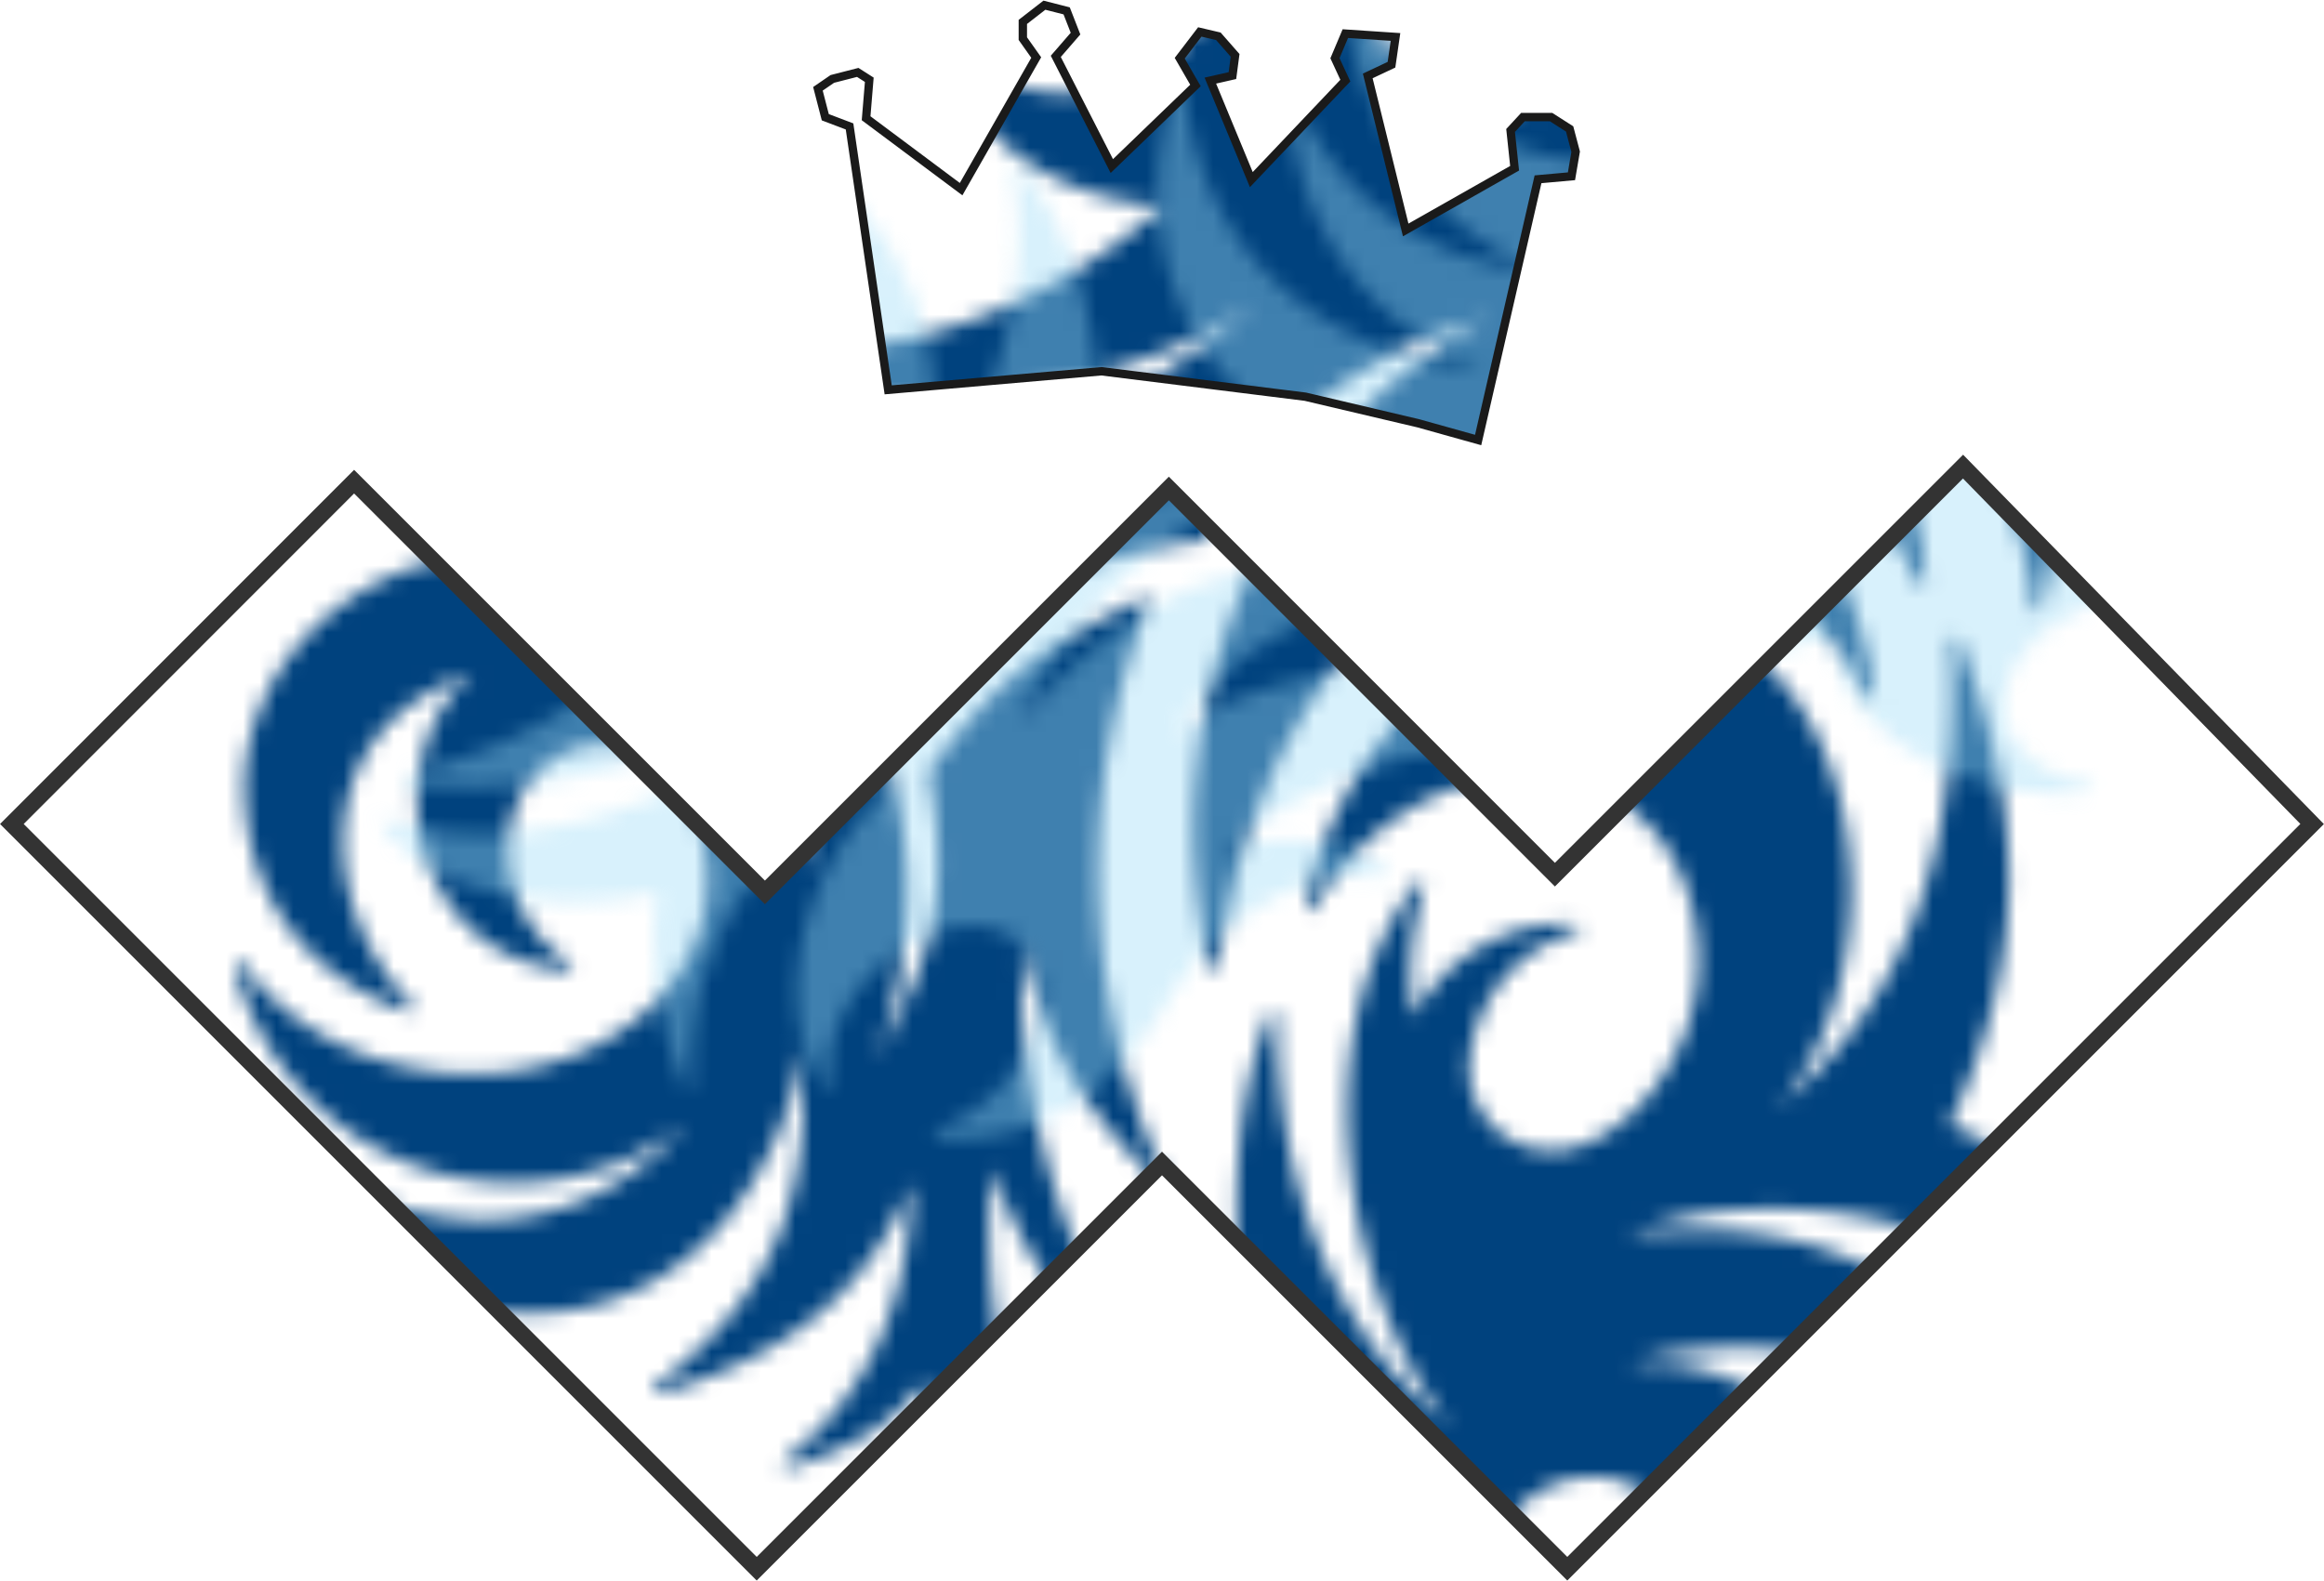 <svg id="Layer_1" data-name="Layer 1" xmlns="http://www.w3.org/2000/svg" xmlns:xlink="http://www.w3.org/1999/xlink" viewBox="0 0 138.94 94.51"><defs><style>.cls-1{fill:none;}.cls-2{fill:#00427e;}.cls-3{fill:#9ddcf9;opacity:0.4;}.cls-4{stroke:#333;fill:url(#Jive);}.cls-4,.cls-5{stroke-miterlimit:10;}.cls-5{stroke:#1a1a1a;stroke-width:0.5px;fill:url(#Jive-3);}</style><pattern id="Jive" data-name="Jive" x="-150.96" y="-63.69" width="164.22" height="168.54" patternUnits="userSpaceOnUse" viewBox="0 0 164.22 168.54"><rect class="cls-1" width="164.22" height="168.54"/><path class="cls-2" d="M26.7,93.59a.24.24,0,0,1,.24-.2c12.91-.14,24.76-3.27,34-11.52-8,5.56-22.94,7.51-31.52,3.62a.25.25,0,0,1-.14-.29A.23.23,0,0,1,29.5,85c10.68.29,19.28-3,26-9-6.87-.42-12.57-4.74-12.55-9.84a.25.25,0,0,1,.2-.25.24.24,0,0,1,.28.14C44.53,68.58,48.16,69.87,52,69c4.18-1,7-4.19,6.31-7.16-.48-2-2.44-3.41-5-3.79a.25.25,0,0,1,0-.5,17.43,17.43,0,0,1,3.31,0c6.49.62,11.52,4.6,12,9.18,4.72-.55,8.89-3.16,10.38-6.78a.27.27,0,0,1,.28-.15.26.26,0,0,1,.21.23c.38,4.75-1.26,7.84-5,10.85a21.87,21.87,0,0,1,17.26.54.27.27,0,0,1,.14.28.27.27,0,0,1-.24.21A16.22,16.22,0,0,0,80,77c18.25-5.14,33.08,6.2,28,23a.25.25,0,0,1-.27.18.25.25,0,0,1-.22-.23c-.92-9.71-7.71-16.12-17.86-17.08A17.46,17.46,0,0,1,101.1,98.41a.25.25,0,0,1-.48.12,16.75,16.75,0,0,0-14.16-9.81c6.33,2.58,10.39,8.6,11.57,16.42a.26.26,0,0,1-.18.28.26.26,0,0,1-.3-.13C93.69,97.71,85.39,92.5,75.1,96.48c-10.61,4.11-15.27,16.39-16.3,25a.26.26,0,0,1-.24.22.25.25,0,0,1-.26-.19c-3.72-15.69,3.58-31.95,16.64-38.84-7.1,2-13.44,6.26-17,13.35-8.29,1-14,3.86-16.86,9.24a.25.25,0,0,1-.29.13.26.26,0,0,1-.18-.27c.18-2.11.94-6.33,4.07-8.27-7,0-12.51-.89-17.8-3A.26.26,0,0,1,26.7,93.59Zm29.48,53.47a.26.26,0,0,0-.31,0,.25.25,0,0,0,0,.31c1.62,2.8.14,6.82-3,6.82-5.72,0-8.47-10.77-7.6-20.6,2.17,5.76,4,8.06,7.35,10.8a.24.24,0,0,0,.32,0,.25.25,0,0,0,.07-.32A46.5,46.5,0,0,1,47,120c1.46,6,3.2,9.32,8.13,14.38a.24.24,0,0,0,.32,0,.25.25,0,0,0,.09-.31,44.29,44.29,0,0,1-.95-34.27.25.25,0,0,0-.34-.32c-5.21,2.55-8.27,4.23-12.76,10.39,1.36,7.4.23,11-3.17,17.19,3.94-9.91,1.84-23.89-8.19-29.59a.25.25,0,0,0-.32.07.25.25,0,0,0,0,.33A17.89,17.89,0,0,1,34,115.85c1.53-10.39-7.59-19.12-17.78-19.12C6.61,96.73.06,104.24.6,111.67s5.45,11,9.67,12.5a.25.25,0,0,0,.3-.1.26.26,0,0,0,0-.32c-5.61-5.69-6.38-16.49,3.58-19.76-5.86,5.06-3.69,16.83,5.69,17.73a.26.26,0,0,0,.27-.17.26.26,0,0,0-.11-.3,8,8,0,0,1-3.67-6.57c0-4.68,3.42-6.51,5.67-6.51,3.42,0,6.26,3.25,6.26,8.18,0,5.84-5.26,10.68-12,11.43S3.43,125.63.46,121.32a.25.25,0,0,0-.31-.09.27.27,0,0,0-.14.3A17.15,17.15,0,0,0,26.9,131c-6.62,7.5-17,7.6-25.73-.09a.26.26,0,0,0-.32,0,.25.25,0,0,0-.07.31c2.67,5.41,9.25,11.82,18.6,10.89,8.56-.86,13.53-9,14.53-15.69.55,8.52-1.4,14.53-8.76,20.14a.28.28,0,0,0-.07.32.26.26,0,0,0,.3.13c6.78-2,12.23-5.43,15.05-12.55,0,6.16-2.14,12.38-7.53,16.51a.25.25,0,0,0-.07.32.26.26,0,0,0,.3.13c3.45-1,6.17-2.49,8.13-5.19,1.31,11.1,6.52,17.7,12.53,17.7,4.12,0,7.2-3,7.2-7.88A11.35,11.35,0,0,0,56.18,147.06Zm99.23-91.61c-3.16-3.91-9.54-5.4-16.43-4A22.82,22.82,0,0,0,137.37,40a.27.27,0,0,0-.29-.14.27.27,0,0,0-.2.26c.38,8.77-4.62,15.85-13.45,18.91,6.91-4.75,8.93-14.19,5.64-19.06a.25.25,0,0,0-.46.18c.37,2.06-.6,4.69-2.71,6.73-2.91,2.81-6.85,3.45-8.81,1.43s-1.2-6,1.71-8.76a9.72,9.72,0,0,1,3.44-2.19.24.24,0,0,0,.17-.27.25.25,0,0,0-.23-.22c-6.39-.55-10.77,3.25-13.51,7.88s-7.57,8.41-13.21,7.67a.25.25,0,0,0-.28.17.26.26,0,0,0,.11.3,11.05,11.05,0,0,0,9.86,1c-5.79,4.91-14,7.74-21.84,5.23a.25.25,0,0,0-.29.1.26.26,0,0,0,0,.31c5.91,6.56,17.69,6.69,25.11,1.37-3,4.32-7.07,7.49-14.29,8.48a.25.25,0,0,0-.22.22.24.24,0,0,0,.16.27c8.29,3.08,16.6,0,23.45-8.22a26.39,26.39,0,0,1-14.77,14,.24.24,0,0,0-.16.28.25.25,0,0,0,.24.21c3.94.08,7.49-.86,12.27-3.57-3.51,5.69-2.74,15.64,2.37,22.26a.24.24,0,0,0,.3.07.25.25,0,0,0,.15-.27c-1.18-7.2,1.3-15.33,5.61-19.64a18.16,18.16,0,0,0,5.89,19.64.27.27,0,0,0,.26,0,.26.26,0,0,0,.16-.21c1.23-9.42,11.77-19,20.6-19.77a.25.25,0,0,0,.23-.24.24.24,0,0,0-.2-.26,20.8,20.8,0,0,0-12.38,1A21.81,21.81,0,0,1,147.38,69a.25.25,0,0,0,.18-.27.27.27,0,0,0-.24-.22,20.44,20.44,0,0,0-12.73,3.53A31.43,31.43,0,0,1,154,58.56a.27.27,0,0,0,.2-.26.26.26,0,0,0-.23-.24c-11.92-1.3-21.75,3.32-28.22,11.92,1.65-4.9,6.36-9.76,12.94-12.62,5.85-2.55,11.85-3,16.43-1.51a.25.25,0,0,0,.27-.4ZM102.51,131c4.8-10.49,4.46-18.69.59-29.06a.28.28,0,0,0-.29-.16.26.26,0,0,0-.2.26c.62,12.63-2.83,21.66-10.3,27.81,8.25-9.85,4.35-29.56-8.82-29.56-9.59,0-17.52,8-19.46,17.53a.25.25,0,0,0,.16.28.26.26,0,0,0,.31-.1c2.84-4.76,7.41-7.85,12.46-7.85,8.13,0,10.54,6.46,10.54,11,0,6.19-4.93,11.35-8.71,11.35a4.94,4.94,0,0,1-5-4.93,8.86,8.86,0,0,1,6.38-8.16.26.26,0,0,0,.17-.28.24.24,0,0,0-.25-.22,10.47,10.47,0,0,0-9.63,5.57,17.45,17.45,0,0,1,.64-7.73.23.23,0,0,0-.12-.29.26.26,0,0,0-.32.06c-7.35,9.4-3.83,25.63,2,32.36-5.53-4-10.42-12.63-10.34-24.39a.25.25,0,0,0-.2-.25.26.26,0,0,0-.29.15c-4.11,10.25-1.93,29.25,9.28,39.85a20,20,0,0,1-9.12-.69.26.26,0,0,0-.3.12.25.25,0,0,0,.06.32c4.09,3.45,9.81,4.54,15.27,4.54C72.26,163,73.82,152,81.31,152c5.35,0,7.78,8.3,3.65,12.79a.26.26,0,0,0,0,.31.27.27,0,0,0,.3.1c4.78-1.66,9.94-5.79,9.94-11,0-5-4.81-9.39-11.8-9,8.82-2.5,18,.27,22.88,6.25a.26.26,0,0,0,.45-.22c-2.79-10.72-12-15.2-23.44-13.71,9.28-3.75,23.25-.48,29.42,7.31a.25.25,0,0,0,.31.08.27.27,0,0,0,.14-.28C111.76,137.92,108.27,133,102.51,131Z"/><path class="cls-3" d="M137.53,74.94a.26.26,0,0,1-.25.21c-12.91.14-24.75,3.27-34,11.52,8-5.56,22.94-7.51,31.53-3.62a.25.25,0,0,1,.14.29.26.26,0,0,1-.26.19c-10.68-.29-19.28,3-26,9,6.87.42,12.57,4.74,12.56,9.84a.27.27,0,0,1-.21.25.27.27,0,0,1-.28-.14c-1.12-2.49-4.75-3.79-8.58-2.89-4.18,1-7,4.19-6.3,7.17.47,2,2.43,3.4,4.95,3.79a.25.25,0,0,1,0,.5,17.53,17.53,0,0,1-3.32,0c-6.49-.62-11.51-4.6-12-9.18-4.71.55-8.88,3.16-10.38,6.77a.25.25,0,0,1-.27.16.26.26,0,0,1-.22-.23c-.37-4.75,1.26-7.84,5-10.86a21.8,21.8,0,0,1-17.25-.53.26.26,0,0,1-.15-.28.28.28,0,0,1,.25-.21,16.26,16.26,0,0,0,11.73-5.07c-18.26,5.13-33.09-6.2-28-23a.26.26,0,0,1,.27-.18.26.26,0,0,1,.23.23c.91,9.71,7.7,16.12,17.86,17.07A17.44,17.44,0,0,1,63.12,70.13a.25.25,0,0,1,.19-.26.27.27,0,0,1,.3.14,16.74,16.74,0,0,0,14.16,9.81c-6.34-2.58-10.4-8.6-11.57-16.42a.25.25,0,0,1,.17-.28.25.25,0,0,1,.3.13C70.54,70.83,78.83,76,89.12,72.06c10.62-4.11,15.27-16.39,16.3-25a.26.26,0,0,1,.24-.22.25.25,0,0,1,.26.19c3.72,15.69-3.58,31.95-16.63,38.84,7.09-2,13.44-6.26,17-13.35,8.3-1,14-3.87,16.86-9.24a.26.26,0,0,1,.3-.13.27.27,0,0,1,.18.27c-.18,2.11-.94,6.33-4.08,8.27,7,0,12.51.89,17.8,3A.26.26,0,0,1,137.53,74.94ZM108,21.47a.25.25,0,0,0,.36-.33c-1.62-2.8-.14-6.82,3-6.82,5.72,0,8.47,10.77,7.6,20.59-2.16-5.75-4-8-7.35-10.79a.24.24,0,0,0-.32,0,.25.25,0,0,0-.06.32,46.56,46.56,0,0,1,5.89,24.08c-1.46-6-3.19-9.32-8.12-14.38a.26.26,0,0,0-.33,0,.25.25,0,0,0-.09.31,44.24,44.24,0,0,1,1,34.27.27.27,0,0,0,.06.28.28.28,0,0,0,.29,0c5.2-2.55,8.26-4.23,12.75-10.39-1.36-7.4-.23-11,3.17-17.19C122,51.34,124.05,65.32,134.08,71a.25.25,0,0,0,.32-.07.25.25,0,0,0,0-.33,17.93,17.93,0,0,1-4.16-17.93c-1.53,10.39,7.6,19.12,17.78,19.12,9.6,0,16.15-7.51,15.61-14.94s-5.44-11-9.67-12.5a.25.25,0,0,0-.3.1.27.27,0,0,0,0,.32c5.61,5.69,6.38,16.49-3.58,19.76,5.86-5.06,3.69-16.83-5.69-17.73a.24.24,0,0,0-.26.17.26.26,0,0,0,.1.3,8,8,0,0,1,3.68,6.57c0,4.68-3.42,6.51-5.68,6.51-3.42,0-6.26-3.25-6.26-8.18,0-5.84,5.26-10.68,12-11.43s12.78,2.15,15.75,6.46a.26.26,0,0,0,.32.08.25.25,0,0,0,.14-.29,17.15,17.15,0,0,0-26.89-9.51c6.61-7.5,17-7.6,25.72.09a.26.26,0,0,0,.32,0,.24.24,0,0,0,.07-.31c-2.66-5.41-9.25-11.82-18.6-10.89-8.56.86-13.52,9-14.52,15.69-.56-8.52,1.39-14.53,8.75-20.14a.25.25,0,0,0,.07-.32.26.26,0,0,0-.3-.13c-6.78,2-12.23,5.43-15,12.55,0-6.16,2.13-12.38,7.52-16.51a.25.25,0,0,0,.07-.32.24.24,0,0,0-.29-.13c-3.45,1-6.17,2.49-8.14,5.18-1.31-11.1-6.52-17.69-12.53-17.69-4.12,0-7.2,3-7.2,7.87A11.36,11.36,0,0,0,108,21.47ZM8.81,113.09c3.16,3.91,9.54,5.39,16.43,4a22.7,22.7,0,0,0,1.62,11.49.25.25,0,0,0,.48-.12C27,119.68,32,112.6,40.79,109.54c-6.91,4.75-8.93,14.19-5.64,19.06a.25.25,0,0,0,.46-.19c-.37-2.06.61-4.68,2.71-6.72,2.91-2.81,6.85-3.45,8.81-1.43s1.2,5.95-1.7,8.76A9.75,9.75,0,0,1,42,131.21a.26.26,0,0,0-.17.27.26.26,0,0,0,.23.22c6.39.55,10.77-3.25,13.52-7.88s7.57-8.41,13.21-7.67A.26.26,0,0,0,69,116a.24.24,0,0,0-.11-.3,11.05,11.05,0,0,0-9.86-1.05c5.79-4.91,14.05-7.74,21.84-5.23a.25.25,0,0,0,.29-.1.26.26,0,0,0,0-.31c-5.9-6.57-17.69-6.7-25.11-1.37,3-4.32,7.07-7.49,14.3-8.48a.28.28,0,0,0,.22-.23.26.26,0,0,0-.17-.26c-8.29-3.08-16.6,0-23.44,8.22a26.34,26.34,0,0,1,14.76-14,.25.25,0,0,0,.17-.28.26.26,0,0,0-.25-.21c-3.94-.08-7.48.86-12.26,3.57,3.5-5.69,2.74-15.64-2.37-22.26a.28.28,0,0,0-.31-.08.26.26,0,0,0-.14.28c1.18,7.2-1.3,15.33-5.61,19.64a18.18,18.18,0,0,0-5.9-19.64.27.27,0,0,0-.26-.05.29.29,0,0,0-.16.21C33.41,83.44,22.87,93,14,93.8a.26.26,0,0,0-.23.24.25.25,0,0,0,.2.26,20.83,20.83,0,0,0,12.39-1,21.87,21.87,0,0,1-9.56,6.25.24.24,0,0,0-.17.27.25.25,0,0,0,.23.22,20.39,20.39,0,0,0,12.73-3.54A31.44,31.44,0,0,1,10.2,110a.25.25,0,0,0-.19.26.24.24,0,0,0,.22.24c11.92,1.3,21.75-3.32,28.22-11.92-1.65,4.9-6.36,9.76-12.94,12.62-5.85,2.54-11.85,2.95-16.42,1.51a.27.27,0,0,0-.29.1A.25.25,0,0,0,8.81,113.09ZM61.72,37.52c-4.81,10.49-4.47,18.69-.6,29a.26.26,0,0,0,.5-.1C61,53.85,64.44,44.82,71.91,38.67c-8.25,9.85-4.35,29.56,8.83,29.56,9.58,0,17.51-8,19.45-17.53a.25.25,0,0,0-.16-.29.24.24,0,0,0-.3.11c-2.85,4.76-7.41,7.85-12.46,7.85-8.14,0-10.54-6.46-10.54-11,0-6.18,4.92-11.34,8.7-11.34a4.94,4.94,0,0,1,5,4.93,8.87,8.87,0,0,1-6.38,8.16.26.26,0,0,0-.18.28.25.25,0,0,0,.25.22,10.46,10.46,0,0,0,9.63-5.57,17.45,17.45,0,0,1-.64,7.73.24.24,0,0,0,.12.29A.25.25,0,0,0,93.6,52c7.36-9.39,3.84-25.62-2-32.35C97.15,23.63,102,32.28,102,44a.26.26,0,0,0,.21.25.25.25,0,0,0,.28-.15c4.11-10.26,1.93-29.25-9.28-39.85a20,20,0,0,1,9.12.69.27.27,0,0,0,.3-.12.25.25,0,0,0-.06-.32C98.44,1.09,92.72,0,87.27,0c4.7,5.5,3.14,16.55-4.35,16.55-5.36,0-7.78-8.3-3.65-12.78a.27.27,0,0,0,0-.31.25.25,0,0,0-.3-.1c-4.78,1.66-9.94,5.79-9.94,11,0,5,4.81,9.39,11.8,9-8.82,2.5-18-.27-22.88-6.26a.25.25,0,0,0-.31-.06.24.24,0,0,0-.13.29c2.79,10.71,12,15.2,23.44,13.7-9.29,3.76-23.26.49-29.43-7.3a.25.25,0,0,0-.31-.08.27.27,0,0,0-.14.28C52.46,30.62,56,35.56,61.72,37.52Z"/></pattern><pattern id="Jive-3" data-name="Jive" width="164.22" height="168.54" patternUnits="userSpaceOnUse" viewBox="0 0 164.22 168.54"><rect class="cls-1" width="164.22" height="168.54"/><path class="cls-2" d="M26.7,93.59a.24.24,0,0,1,.24-.2c12.91-.14,24.76-3.27,34-11.52-8,5.56-22.94,7.51-31.52,3.62a.25.25,0,0,1-.14-.29A.23.23,0,0,1,29.5,85c10.68.29,19.28-3,26-9-6.87-.42-12.57-4.74-12.55-9.84a.25.25,0,0,1,.2-.25.24.24,0,0,1,.28.14C44.53,68.58,48.16,69.87,52,69c4.18-1,7-4.19,6.31-7.16-.48-2-2.44-3.41-5-3.79a.25.25,0,0,1,0-.5,17.43,17.43,0,0,1,3.31,0c6.49.62,11.52,4.6,12,9.18,4.72-.55,8.89-3.16,10.38-6.78a.27.27,0,0,1,.28-.15.26.26,0,0,1,.21.23c.38,4.75-1.26,7.84-5,10.85a21.87,21.87,0,0,1,17.26.54.27.27,0,0,1,.14.28.27.27,0,0,1-.24.21A16.22,16.22,0,0,0,80,77c18.25-5.14,33.08,6.2,28,23a.25.25,0,0,1-.27.18.25.25,0,0,1-.22-.23c-.92-9.71-7.71-16.12-17.86-17.08A17.46,17.46,0,0,1,101.1,98.41a.25.25,0,0,1-.48.12,16.75,16.75,0,0,0-14.16-9.81c6.33,2.58,10.39,8.6,11.57,16.42a.26.26,0,0,1-.18.28.26.26,0,0,1-.3-.13C93.69,97.71,85.39,92.5,75.1,96.48c-10.61,4.11-15.27,16.39-16.3,25a.26.26,0,0,1-.24.22.25.25,0,0,1-.26-.19c-3.72-15.69,3.58-31.95,16.64-38.84-7.1,2-13.44,6.26-17,13.35-8.29,1-14,3.86-16.86,9.24a.25.25,0,0,1-.29.13.26.26,0,0,1-.18-.27c.18-2.11.94-6.33,4.07-8.27-7,0-12.51-.89-17.8-3A.26.26,0,0,1,26.7,93.59Zm29.48,53.47a.26.26,0,0,0-.31,0,.25.25,0,0,0,0,.31c1.62,2.8.14,6.82-3,6.82-5.72,0-8.47-10.77-7.6-20.6,2.17,5.76,4,8.06,7.35,10.8a.24.24,0,0,0,.32,0,.25.25,0,0,0,.07-.32A46.5,46.5,0,0,1,47,120c1.46,6,3.2,9.32,8.13,14.38a.24.24,0,0,0,.32,0,.25.25,0,0,0,.09-.31,44.29,44.29,0,0,1-.95-34.27.25.25,0,0,0-.34-.32c-5.21,2.55-8.27,4.23-12.76,10.39,1.36,7.4.23,11-3.17,17.19,3.94-9.91,1.84-23.89-8.19-29.59a.25.25,0,0,0-.32.07.25.25,0,0,0,0,.33A17.89,17.89,0,0,1,34,115.85c1.53-10.39-7.59-19.12-17.78-19.12C6.61,96.73.06,104.24.6,111.67s5.45,11,9.67,12.5a.25.25,0,0,0,.3-.1.26.26,0,0,0,0-.32c-5.61-5.69-6.38-16.49,3.58-19.76-5.86,5.06-3.69,16.83,5.69,17.73a.26.26,0,0,0,.27-.17.26.26,0,0,0-.11-.3,8,8,0,0,1-3.67-6.57c0-4.68,3.42-6.51,5.67-6.51,3.42,0,6.26,3.25,6.26,8.18,0,5.84-5.26,10.68-12,11.43S3.43,125.63.46,121.32a.25.25,0,0,0-.31-.09.27.27,0,0,0-.14.3A17.15,17.15,0,0,0,26.9,131c-6.62,7.5-17,7.6-25.73-.09a.26.26,0,0,0-.32,0,.25.25,0,0,0-.07.31c2.67,5.41,9.25,11.82,18.6,10.89,8.56-.86,13.53-9,14.53-15.69.55,8.52-1.4,14.53-8.76,20.14a.28.28,0,0,0-.07.32.26.26,0,0,0,.3.13c6.78-2,12.23-5.43,15.05-12.55,0,6.16-2.14,12.38-7.53,16.51a.25.25,0,0,0-.07.32.26.26,0,0,0,.3.13c3.45-1,6.17-2.49,8.13-5.19,1.31,11.1,6.52,17.7,12.53,17.7,4.12,0,7.2-3,7.2-7.88A11.35,11.35,0,0,0,56.18,147.06Zm99.23-91.61c-3.16-3.91-9.54-5.4-16.43-4A22.82,22.82,0,0,0,137.37,40a.27.27,0,0,0-.29-.14.27.27,0,0,0-.2.26c.38,8.77-4.62,15.85-13.45,18.91,6.91-4.75,8.93-14.19,5.64-19.06a.25.25,0,0,0-.46.18c.37,2.06-.6,4.69-2.71,6.73-2.91,2.81-6.85,3.45-8.81,1.43s-1.2-6,1.71-8.76a9.72,9.72,0,0,1,3.44-2.19.24.24,0,0,0,.17-.27.25.25,0,0,0-.23-.22c-6.39-.55-10.77,3.25-13.51,7.88s-7.57,8.41-13.21,7.67a.25.25,0,0,0-.28.17.26.26,0,0,0,.11.3,11.05,11.05,0,0,0,9.86,1c-5.79,4.91-14,7.74-21.84,5.23a.25.25,0,0,0-.29.1.26.26,0,0,0,0,.31c5.91,6.56,17.69,6.69,25.11,1.37-3,4.32-7.07,7.49-14.29,8.48a.25.25,0,0,0-.22.22.24.24,0,0,0,.16.27c8.29,3.08,16.6,0,23.45-8.22a26.39,26.39,0,0,1-14.77,14,.24.24,0,0,0-.16.28.25.25,0,0,0,.24.21c3.94.08,7.49-.86,12.27-3.57-3.51,5.69-2.74,15.64,2.37,22.26a.24.24,0,0,0,.3.07.25.25,0,0,0,.15-.27c-1.18-7.2,1.3-15.33,5.61-19.64a18.16,18.16,0,0,0,5.89,19.64.27.27,0,0,0,.26,0,.26.26,0,0,0,.16-.21c1.23-9.42,11.77-19,20.6-19.77a.25.25,0,0,0,.23-.24.24.24,0,0,0-.2-.26,20.8,20.8,0,0,0-12.38,1A21.81,21.81,0,0,1,147.38,69a.25.25,0,0,0,.18-.27.27.27,0,0,0-.24-.22,20.44,20.44,0,0,0-12.73,3.53A31.43,31.43,0,0,1,154,58.56a.27.27,0,0,0,.2-.26.26.26,0,0,0-.23-.24c-11.92-1.3-21.75,3.32-28.22,11.92,1.65-4.9,6.36-9.76,12.94-12.62,5.85-2.55,11.85-3,16.43-1.51a.25.25,0,0,0,.27-.4ZM102.51,131c4.8-10.49,4.46-18.69.59-29.06a.28.28,0,0,0-.29-.16.26.26,0,0,0-.2.26c.62,12.63-2.83,21.66-10.3,27.81,8.25-9.85,4.35-29.56-8.82-29.56-9.59,0-17.52,8-19.46,17.53a.25.25,0,0,0,.16.28.26.26,0,0,0,.31-.1c2.84-4.76,7.41-7.85,12.46-7.85,8.13,0,10.54,6.46,10.54,11,0,6.19-4.93,11.35-8.71,11.35a4.94,4.94,0,0,1-5-4.93,8.86,8.86,0,0,1,6.38-8.16.26.26,0,0,0,.17-.28.24.24,0,0,0-.25-.22,10.47,10.47,0,0,0-9.63,5.57,17.45,17.45,0,0,1,.64-7.73.23.23,0,0,0-.12-.29.26.26,0,0,0-.32.06c-7.35,9.4-3.83,25.63,2,32.36-5.53-4-10.42-12.63-10.34-24.39a.25.25,0,0,0-.2-.25.26.26,0,0,0-.29.15c-4.11,10.25-1.93,29.25,9.28,39.85a20,20,0,0,1-9.12-.69.26.26,0,0,0-.3.12.25.25,0,0,0,.06.32c4.09,3.45,9.81,4.54,15.27,4.54C72.26,163,73.82,152,81.31,152c5.35,0,7.78,8.3,3.65,12.79a.26.26,0,0,0,0,.31.27.27,0,0,0,.3.1c4.78-1.66,9.94-5.79,9.94-11,0-5-4.81-9.39-11.8-9,8.82-2.5,18,.27,22.88,6.25a.26.26,0,0,0,.45-.22c-2.79-10.72-12-15.2-23.44-13.71,9.28-3.75,23.25-.48,29.42,7.31a.25.25,0,0,0,.31.08.27.27,0,0,0,.14-.28C111.76,137.92,108.27,133,102.51,131Z"/><path class="cls-3" d="M137.53,74.94a.26.26,0,0,1-.25.21c-12.91.14-24.75,3.27-34,11.52,8-5.56,22.94-7.51,31.53-3.62a.25.25,0,0,1,.14.29.26.26,0,0,1-.26.19c-10.68-.29-19.28,3-26,9,6.87.42,12.57,4.74,12.56,9.84a.27.27,0,0,1-.21.25.27.27,0,0,1-.28-.14c-1.12-2.49-4.75-3.79-8.58-2.89-4.18,1-7,4.19-6.3,7.17.47,2,2.43,3.4,4.95,3.79a.25.25,0,0,1,0,.5,17.53,17.53,0,0,1-3.32,0c-6.49-.62-11.51-4.6-12-9.18-4.71.55-8.88,3.16-10.38,6.77a.25.25,0,0,1-.27.16.26.26,0,0,1-.22-.23c-.37-4.75,1.26-7.84,5-10.86a21.8,21.8,0,0,1-17.25-.53.26.26,0,0,1-.15-.28.28.28,0,0,1,.25-.21,16.26,16.26,0,0,0,11.73-5.07c-18.26,5.13-33.09-6.2-28-23a.26.26,0,0,1,.27-.18.26.26,0,0,1,.23.23c.91,9.71,7.7,16.12,17.86,17.07A17.44,17.44,0,0,1,63.12,70.13a.25.25,0,0,1,.19-.26.27.27,0,0,1,.3.14,16.74,16.74,0,0,0,14.16,9.81c-6.34-2.58-10.4-8.6-11.57-16.42a.25.25,0,0,1,.17-.28.25.25,0,0,1,.3.13C70.54,70.83,78.83,76,89.12,72.06c10.62-4.11,15.27-16.39,16.3-25a.26.26,0,0,1,.24-.22.25.25,0,0,1,.26.19c3.72,15.69-3.58,31.95-16.63,38.84,7.09-2,13.44-6.26,17-13.35,8.3-1,14-3.87,16.86-9.24a.26.26,0,0,1,.3-.13.27.27,0,0,1,.18.27c-.18,2.11-.94,6.33-4.08,8.27,7,0,12.51.89,17.8,3A.26.26,0,0,1,137.53,74.94ZM108,21.47a.25.25,0,0,0,.36-.33c-1.62-2.8-.14-6.82,3-6.82,5.72,0,8.47,10.77,7.6,20.59-2.16-5.75-4-8-7.35-10.79a.24.24,0,0,0-.32,0,.25.25,0,0,0-.06.32,46.56,46.56,0,0,1,5.89,24.08c-1.46-6-3.19-9.32-8.12-14.38a.26.26,0,0,0-.33,0,.25.25,0,0,0-.09.31,44.24,44.24,0,0,1,1,34.27.27.27,0,0,0,.06.28.28.28,0,0,0,.29,0c5.2-2.55,8.26-4.23,12.75-10.39-1.36-7.4-.23-11,3.17-17.19C122,51.34,124.05,65.32,134.08,71a.25.25,0,0,0,.32-.07.25.25,0,0,0,0-.33,17.93,17.93,0,0,1-4.16-17.93c-1.53,10.39,7.6,19.12,17.78,19.12,9.6,0,16.15-7.51,15.61-14.94s-5.44-11-9.67-12.5a.25.25,0,0,0-.3.1.27.27,0,0,0,0,.32c5.61,5.69,6.38,16.49-3.58,19.76,5.86-5.06,3.69-16.83-5.69-17.73a.24.24,0,0,0-.26.17.26.26,0,0,0,.1.3,8,8,0,0,1,3.68,6.57c0,4.68-3.42,6.51-5.68,6.51-3.42,0-6.26-3.25-6.26-8.18,0-5.84,5.26-10.68,12-11.43s12.78,2.15,15.75,6.46a.26.26,0,0,0,.32.08.25.25,0,0,0,.14-.29,17.15,17.15,0,0,0-26.89-9.51c6.61-7.5,17-7.6,25.72.09a.26.26,0,0,0,.32,0,.24.24,0,0,0,.07-.31c-2.66-5.41-9.25-11.82-18.6-10.89-8.56.86-13.52,9-14.52,15.69-.56-8.52,1.39-14.53,8.75-20.14a.25.25,0,0,0,.07-.32.26.26,0,0,0-.3-.13c-6.78,2-12.23,5.43-15,12.55,0-6.16,2.13-12.38,7.52-16.51a.25.25,0,0,0,.07-.32.24.24,0,0,0-.29-.13c-3.45,1-6.17,2.49-8.14,5.18-1.31-11.1-6.52-17.69-12.53-17.69-4.12,0-7.2,3-7.2,7.87A11.36,11.36,0,0,0,108,21.47ZM8.81,113.09c3.16,3.91,9.54,5.39,16.43,4a22.7,22.7,0,0,0,1.62,11.49.25.25,0,0,0,.48-.12C27,119.68,32,112.6,40.79,109.54c-6.91,4.75-8.93,14.19-5.64,19.06a.25.25,0,0,0,.46-.19c-.37-2.06.61-4.68,2.71-6.72,2.91-2.81,6.85-3.45,8.81-1.43s1.2,5.95-1.7,8.76A9.75,9.75,0,0,1,42,131.21a.26.26,0,0,0-.17.27.26.26,0,0,0,.23.22c6.39.55,10.77-3.25,13.52-7.88s7.57-8.41,13.21-7.67A.26.26,0,0,0,69,116a.24.24,0,0,0-.11-.3,11.05,11.05,0,0,0-9.86-1.05c5.79-4.91,14.05-7.74,21.84-5.23a.25.25,0,0,0,.29-.1.26.26,0,0,0,0-.31c-5.9-6.57-17.69-6.7-25.11-1.37,3-4.32,7.07-7.49,14.3-8.48a.28.28,0,0,0,.22-.23.26.26,0,0,0-.17-.26c-8.29-3.08-16.6,0-23.44,8.22a26.34,26.34,0,0,1,14.76-14,.25.25,0,0,0,.17-.28.26.26,0,0,0-.25-.21c-3.94-.08-7.48.86-12.26,3.57,3.5-5.69,2.74-15.64-2.37-22.26a.28.28,0,0,0-.31-.08.26.26,0,0,0-.14.28c1.18,7.2-1.3,15.33-5.61,19.64a18.18,18.18,0,0,0-5.9-19.64.27.27,0,0,0-.26-.05.29.29,0,0,0-.16.21C33.41,83.44,22.87,93,14,93.8a.26.26,0,0,0-.23.24.25.25,0,0,0,.2.26,20.83,20.83,0,0,0,12.39-1,21.87,21.87,0,0,1-9.56,6.25.24.24,0,0,0-.17.27.25.25,0,0,0,.23.22,20.39,20.39,0,0,0,12.73-3.54A31.44,31.44,0,0,1,10.2,110a.25.25,0,0,0-.19.26.24.24,0,0,0,.22.24c11.92,1.3,21.75-3.32,28.22-11.92-1.65,4.9-6.36,9.76-12.94,12.62-5.85,2.54-11.85,2.95-16.42,1.51a.27.27,0,0,0-.29.1A.25.25,0,0,0,8.81,113.09ZM61.72,37.52c-4.81,10.49-4.47,18.69-.6,29a.26.26,0,0,0,.5-.1C61,53.85,64.44,44.82,71.91,38.67c-8.25,9.85-4.35,29.56,8.83,29.56,9.58,0,17.51-8,19.45-17.53a.25.25,0,0,0-.16-.29.24.24,0,0,0-.3.11c-2.85,4.76-7.41,7.85-12.46,7.85-8.14,0-10.54-6.46-10.54-11,0-6.18,4.92-11.34,8.7-11.34a4.94,4.94,0,0,1,5,4.93,8.87,8.87,0,0,1-6.38,8.16.26.26,0,0,0-.18.28.25.25,0,0,0,.25.22,10.46,10.46,0,0,0,9.63-5.57,17.45,17.45,0,0,1-.64,7.73.24.24,0,0,0,.12.29A.25.25,0,0,0,93.6,52c7.36-9.39,3.84-25.62-2-32.35C97.15,23.63,102,32.28,102,44a.26.26,0,0,0,.21.25.25.25,0,0,0,.28-.15c4.11-10.26,1.93-29.25-9.28-39.85a20,20,0,0,1,9.12.69.27.27,0,0,0,.3-.12.25.25,0,0,0-.06-.32C98.44,1.09,92.72,0,87.27,0c4.7,5.5,3.14,16.55-4.35,16.55-5.36,0-7.78-8.3-3.65-12.78a.27.27,0,0,0,0-.31.25.25,0,0,0-.3-.1c-4.78,1.66-9.94,5.79-9.94,11,0,5,4.81,9.39,11.8,9-8.82,2.5-18-.27-22.88-6.26a.25.25,0,0,0-.31-.06.24.24,0,0,0-.13.29c2.79,10.71,12,15.2,23.44,13.7-9.29,3.76-23.26.49-29.43-7.3a.25.25,0,0,0-.31-.08.27.27,0,0,0-.14.28C52.46,30.62,56,35.56,61.72,37.52Z"/></pattern></defs><title>shlogoldpi</title><polygon class="cls-4" points="138.23 49.27 93.7 93.8 69.47 69.57 45.24 93.8 0.71 49.27 21.17 28.8 45.73 53.36 69.88 29.21 92.96 52.3 117.36 27.9 138.23 49.27"/><path id="path4557" class="cls-5" d="M199.86,69l.44,1.7,1.45.55L204.06,87l12.75-1.11L229,87.41,235.75,89l3.58,1,3.58-15.59,2-.18.25-1.47-.36-1.36-1.11-.71-1.68,0-.74.8.24,2.26L235,77.44l-2.27-9.21,1.42-.67.24-1.66-3-.2-.62,1.47.62,1.34-5.62,5.92-2.45-5.92,1.32-.3L224.8,67l-1-1.14-1.11-.26-1.2,1.57.94,1.63-5,4.82-3.35-6.56,1.18-1.36-.53-1.36L213.4,64l-1.29,1v1l.8,1.13L208.42,75l-5.68-4.24.19-2.3-.69-.44-1.52.39Z" transform="translate(-150.96 -63.69)"/></svg>
